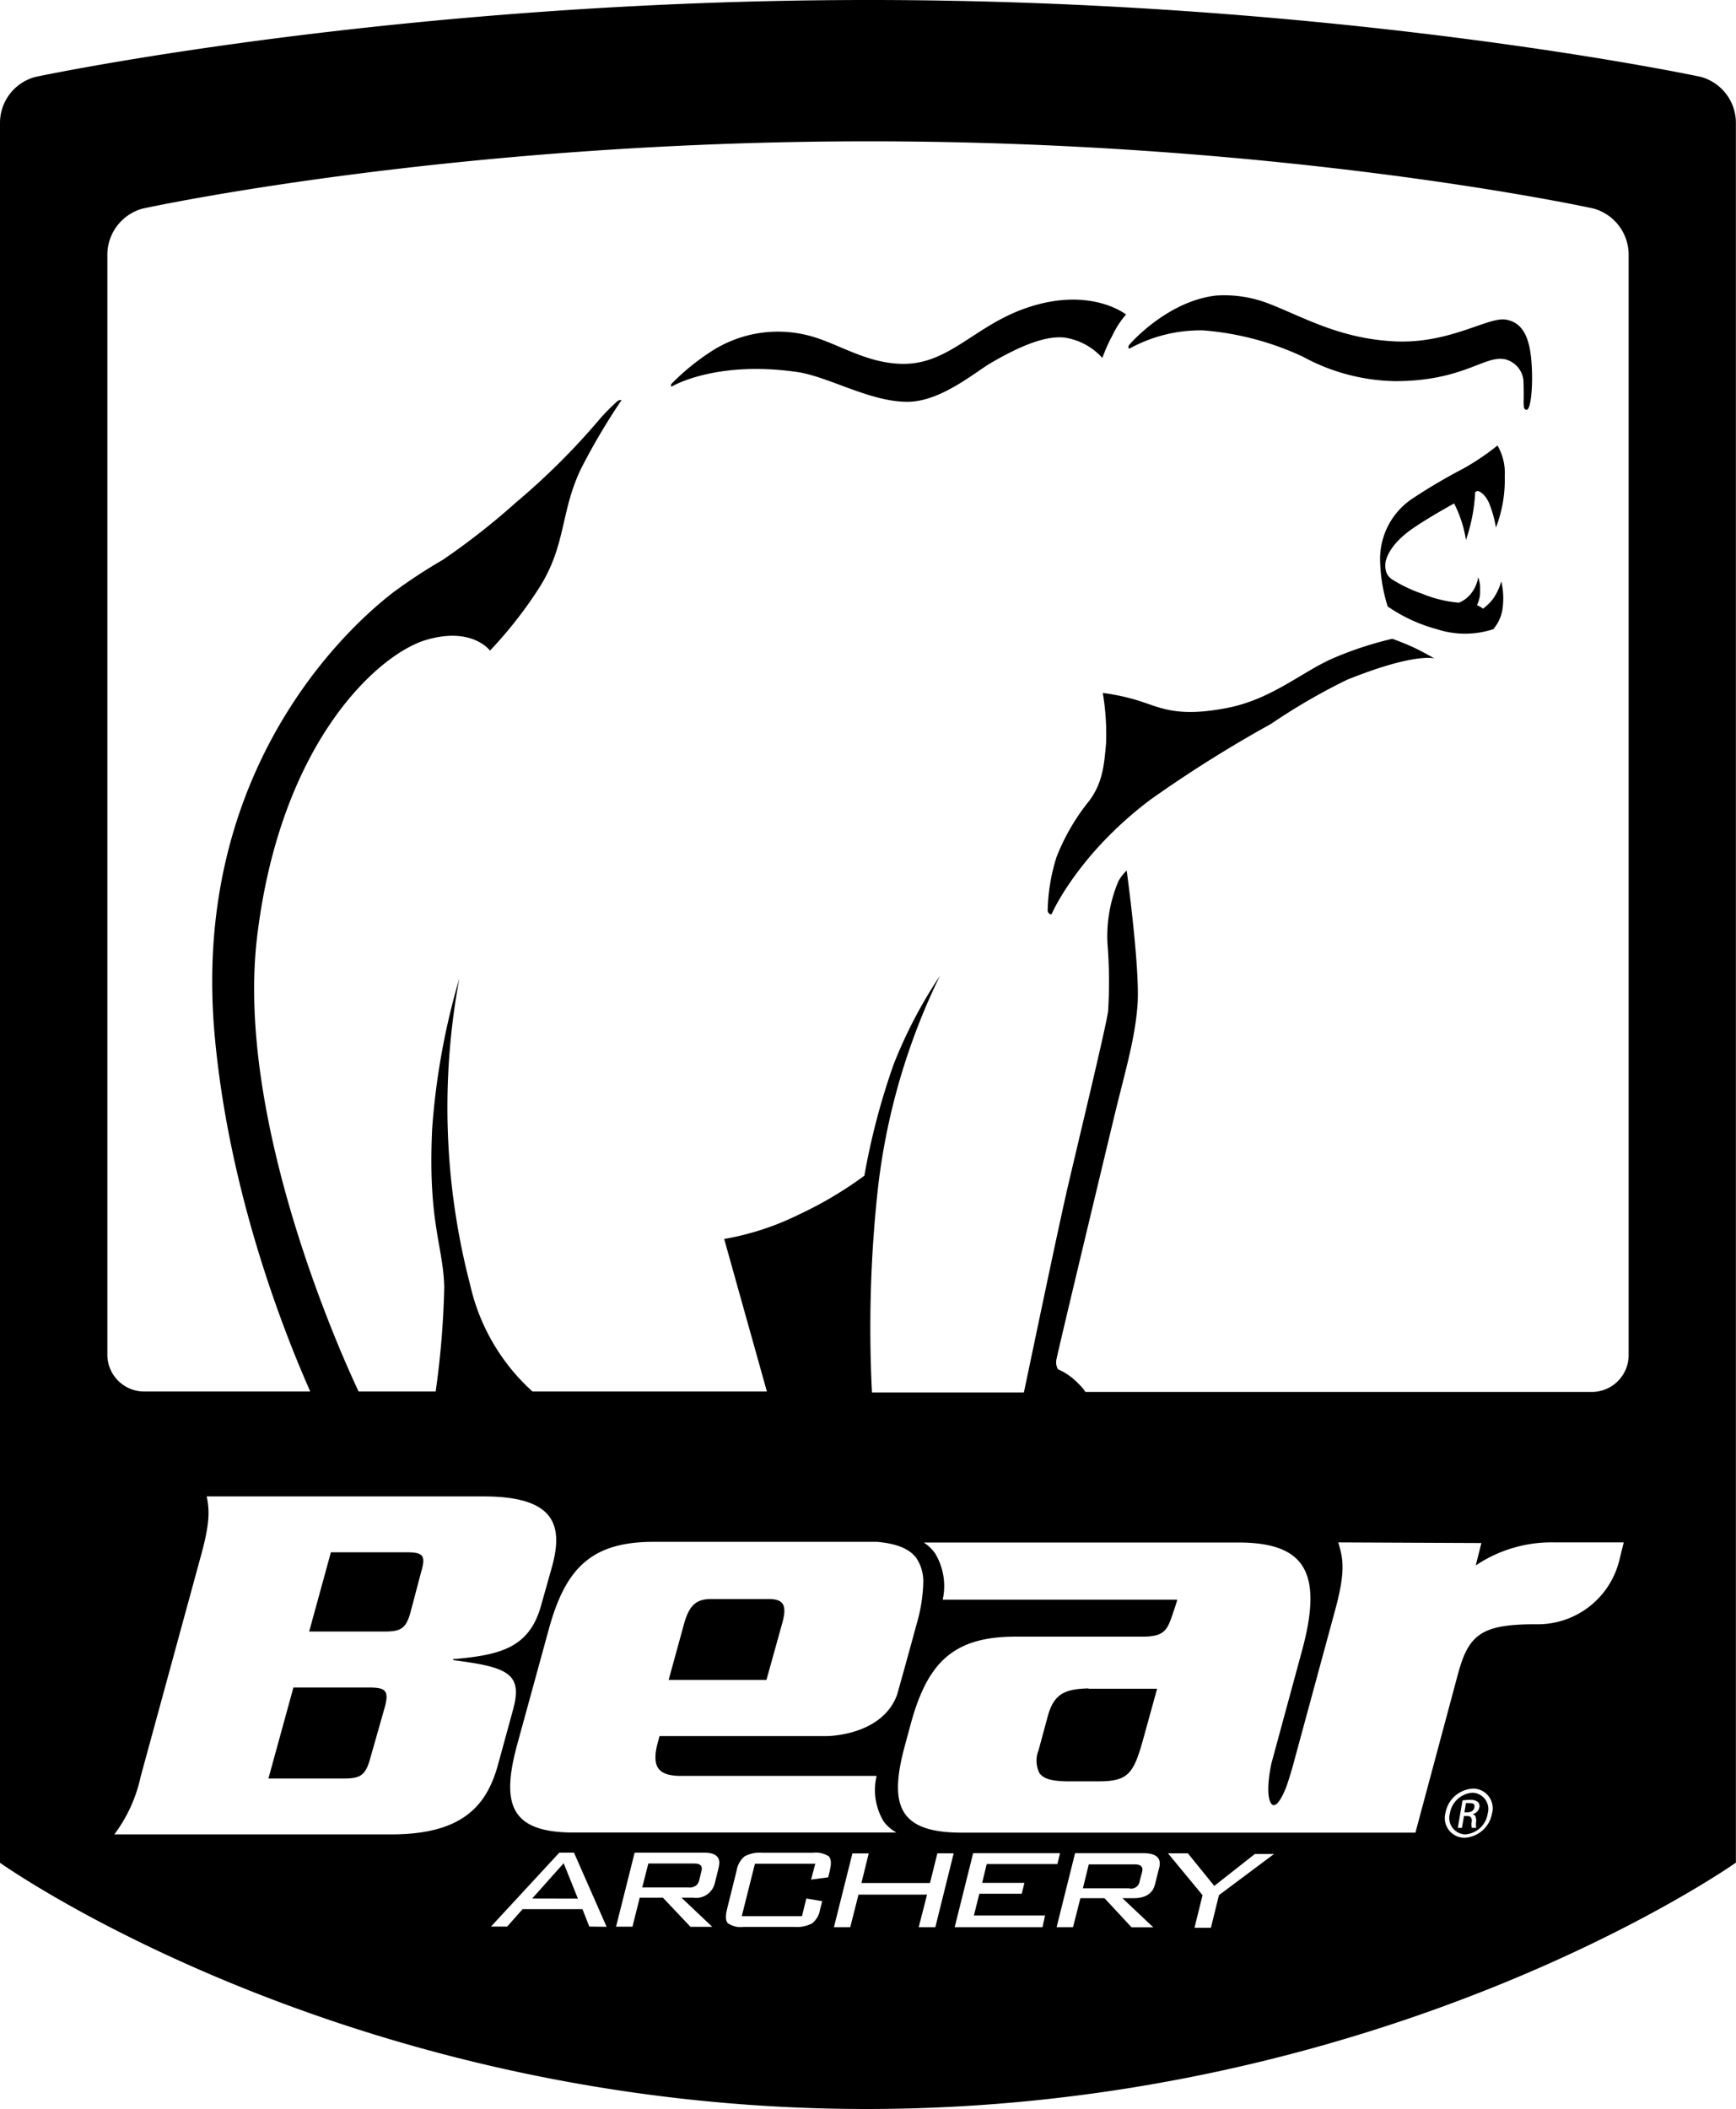 <svg data-name="Layer 1" xmlns="http://www.w3.org/2000/svg" viewBox="0 0 159.75 194.01"><title>brand-bear</title><path d="M48.97 174.64l4.21.01-1.31-3.26-2.9 3.25zm51.2-19.33c-2.13.06-3.19.45-3.76 2.59l-.84 3.1a2.55 2.55 0 0 0 .08 2.1c.45.64 1.41.72 2.44.76h3c2.79 0 3.25-.73 4.18-4.14l1.21-4.38h-6.31zM72 149.25c.41-1.54.16-2.16-1.26-2.16h-5.3c-1.42 0-2 .63-2.46 2.16l-1.45 5.28h9zm63.48 15.66a2.26 2.26 0 0 0-2.06 1.91 1.51 1.51 0 0 0 1.42 1.92 2.25 2.25 0 0 0 2.06-1.91 1.5 1.5 0 0 0-1.42-1.92zm.06 2c.2 0 .31.24.3.61a2.4 2.4 0 0 0 0 .62h-.4a1.6 1.6 0 0 1 0-.64c0-.32-.14-.45-.45-.45h-.27l-.19 1.09h-.38l.43-2.52a4.4 4.4 0 0 1 .7-.06 1.11 1.11 0 0 1 .71.19.53.53 0 0 1 .14.52.77.77 0 0 1-.6.6z"/><path d="M135.18 165.86h-.28l-.14.85h.24c.32 0 .61-.12.67-.43s-.04-.42-.49-.42zm-71.29 5.56h-4.23l-.56 2.2h4.23a1 1 0 0 0 .8-.24 1.11 1.11 0 0 0 .22-.45l.2-.83c.12-.45-.1-.68-.66-.68zm40.53.08h-4.23l-.54 2.2h4.23a.79.79 0 0 0 1-.69l.22-.82c.11-.46-.1-.69-.68-.69zm-70.47-16.27H27l-2.3 8.37h6.91c1.5 0 2-.25 2.43-1.75l1.38-4.85c.4-1.52.03-1.77-1.47-1.77z"/><path d="M156.51 7.07S123.48 0 79.94 0 3.24 7.08 3.24 7.08A4.38 4.38 0 0 0 0 11.22v160.13S31.78 194 79.74 194s80-22.66 80-22.66V11.22a4.39 4.39 0 0 0-3.23-4.15zM62.67 163.36h18a5.58 5.58 0 0 0 .66 4.21 3.74 3.74 0 0 0 1.16 1H52.82c-5.78 0-6.75-2.5-5.23-8.08l2.9-10.58c1.52-5.57 3.85-8.08 9.64-8.08h20.56c1.8.15 3 .63 3.64 1.5a3.9 3.9 0 0 1 .63 2.35 15 15 0 0 1-.63 3.78s-.81 3-1.55 5.62l-.22.79c-1.29 3.59-5.85 3.82-6.5 3.83H60.69l-.23.86c-.46 2 .14 2.8 2.21 2.8zm87.2-38.77a3.39 3.39 0 0 1-3.31 3.45H99.88a3.82 3.82 0 0 0-.61-.73 5.86 5.86 0 0 0-1.92-1.36 1.32 1.32 0 0 1-.11-1c.13-.73 4.15-17.48 5.22-21.94s2-7.44 2.22-10.63c.23-3.37-1-12.3-1-12.3a3.78 3.78 0 0 0-.77 1 13 13 0 0 0-1 5.69 44.28 44.28 0 0 1 .06 6.26c-.29 1.86-2.66 11.62-3.75 16.31-.95 4.13-3.4 15.91-4 18.75H80.24a118 118 0 0 1 .49-18.24 60.07 60.07 0 0 1 5.76-20.08 42.92 42.92 0 0 0-4.26 8.15 64.22 64.22 0 0 0-2.69 10.23 35.23 35.23 0 0 1-6 3.56 25.23 25.23 0 0 1-6.9 2.26L70.57 128H49a18.78 18.78 0 0 1-5.73-9.79 64.68 64.68 0 0 1-1-28.21 65.5 65.5 0 0 0-2.5 13.81c-.41 8.59 1 10.71 1.11 14.55a79.78 79.78 0 0 1-.79 9.64H33c-1.3-2.74-11.39-24.73-9.34-41.83 2.16-18 11.21-26.05 15.6-27.32 4.22-1.22 5.83 1 5.83 1a39.36 39.36 0 0 0 4.42-5.61c2.66-4.09 2-7.12 4-11.21a60 60 0 0 1 3.69-6.23.54.54 0 0 0-.46.17 19.56 19.56 0 0 0-1.46 1.47 64.59 64.59 0 0 1-7.81 7.79 65.4 65.4 0 0 1-6.71 5.26 49.16 49.16 0 0 0-4.64 3.05c-2 1.57-18.65 14.57-16.38 40.54C21 109.31 25.89 122 28.55 128H13.19a3.39 3.39 0 0 1-3.31-3.45V23.35a4.41 4.41 0 0 1 3.24-4.16S41.33 13 79.94 13s66.69 6.18 66.69 6.18a4.41 4.41 0 0 1 3.24 4.16zM36 168.74H10.52a13.61 13.61 0 0 0 2.43-5.34l5.57-20.4c.82-3 .75-4.13.5-5.35H44.5c6.55 0 7.34 2.63 6.31 6.42l-1 3.55c-1.07 3.93-3.69 4.62-8.11 5v.09c5 .64 6.42 1.21 5.52 4.53l-1.41 5.15c-1.04 3.73-3.27 6.35-9.81 6.35zm18.23 8.48l-.63-1.6h-5.51l-1.42 1.6h-1.49l6.29-6.8h1.35l3 6.82zm11.92-5.49l-.38 1.53a1.77 1.77 0 0 1-2 1.3h-1.06l2.83 2.68h-2L61 174.56h-2.13l-.67 2.67h-1.51l1.71-6.81h6.39c1.12 0 1.56.45 1.35 1.31zm10.22.32l-.16.64-1.57.21.38-1.46h-5.55l-1.21 4.82h5.54l.4-1.62 1.46.24-.2.8a2 2 0 0 1-.74 1.25 3 3 0 0 1-1.61.32h-4.68a2.07 2.07 0 0 1-1.45-.34c-.21-.21-.23-.64-.08-1.28l.89-3.58a2.13 2.13 0 0 1 .73-1.29 2.92 2.92 0 0 1 1.62-.33h4.66a2.24 2.24 0 0 1 1.47.33c.21.24.25.66.09 1.29zm9.7 5.23h-1.53l.77-3H79l-.76 3h-1.5l1.7-6.79h1.5l-.67 2.72h6.31l.68-2.73h1.5zm9.86 0h-8.08l1.7-6.81h8l-.25 1h-6.5l-.42 1.73h3.89l-.25 1h-3.9l-.5 2h6.55zm10.74-5.48l-.38 1.52c-.21.86-.88 1.29-2 1.29h-1l2.84 2.68h-2l-2.49-2.68h-2.22l-.68 2.67h-1.51l1.7-6.81h6.39c1.12.03 1.57.47 1.35 1.35zm5.5 2.53l-.74 3h-1.51l.74-3-3.18-3.85h1.83l2.43 3 3.74-2.94h1.76zm25.13-7.54a2.7 2.7 0 0 1-2.53 2.26 1.81 1.81 0 0 1-1.76-2.26 2.71 2.71 0 0 1 2.53-2.26 1.81 1.81 0 0 1 1.76 2.29zm11.7-23.21a7.73 7.73 0 0 1-7.7 5.83c-4.9 0-6.13.9-7.11 4.48l-3.94 14.69H88.49c-5.78 0-6.73-2.49-5.21-8.05l.52-1.92c1.51-5.56 3.83-8.06 9.62-8.06h11.72c1.8 0 2.21-.48 2.64-1.7s.56-1.7.56-1.7H86.75a5.82 5.82 0 0 0-.7-4.26 3.73 3.73 0 0 0-1.05-1h28.93c6.15 0 7.86 2.72 5.87 10L117 162.2c-.07.32-.57 2.71-.07 3.63.24.44.71.34 1.41-1.39.21-.57.41-1.23.63-2l3.92-14.44c1-3.69.65-4.76.26-6.12l13.17.06-.52 2.06a12.53 12.53 0 0 1 7.27-2.12h6.35z"/><path d="M37.35 142.79h-6.9l-2 7.29h6.9c1.5 0 2-.24 2.42-1.75l1-3.79c.46-1.54.08-1.75-1.42-1.75zm92.86-94.32c1.2-.8 2.52-1.56 3.6-2.16a11.16 11.16 0 0 1 1.09 3.36 15.79 15.79 0 0 0 .85-4.41l.21-.1s.59.07 1.07 1.12a10.8 10.8 0 0 1 .63 2.25 12.27 12.27 0 0 0 .81-4.75 5 5 0 0 0-.67-2.8 22.53 22.53 0 0 1-3.12 2.11 51.67 51.67 0 0 0-4.79 2.83 6.67 6.67 0 0 0-2.89 5.66 15 15 0 0 0 .7 4.21 14.77 14.77 0 0 0 4.53 2.09 8.37 8.37 0 0 0 5.18 0 3.7 3.7 0 0 0 .83-1.71 6.87 6.87 0 0 0-.09-2.7 5.3 5.3 0 0 1-.76 1.62 4.61 4.61 0 0 1-.92.9 1.64 1.64 0 0 0-.29-.19l-.27-.14a2.66 2.66 0 0 0 .29-1.35 3.08 3.08 0 0 0-.17-1.21 3.28 3.28 0 0 1-.77 1.63 2.83 2.83 0 0 1-1 .71 11.33 11.33 0 0 1-3.43-.84 12.83 12.83 0 0 1-2.72-1.3 1.28 1.28 0 0 1-.54-.67 2 2 0 0 1-.08-.84c.02-.14.18-1.64 2.72-3.32zm-2.09 10.29a32.62 32.62 0 0 0-5.49 1.81c-2.8 1.23-5.56 3.7-9.55 4.52-5 1-6.42-.1-8.65-.74a20.32 20.32 0 0 0-2.95-.61 22.6 22.6 0 0 1 .3 4.67c-.18 2.06-.34 3.63-1.55 5.26a19.52 19.52 0 0 0-3 5.15 17.34 17.34 0 0 0-.82 4.89.36.36 0 0 0 .35.4s2.32-5.43 9.06-10.52a117.22 117.22 0 0 1 11.14-7 56 56 0 0 1 7-4.06c6.28-2.53 8.04-1.96 8.04-1.96s-1.17-.68-2.06-1.08-1.82-.73-1.82-.73zm10.45-29.36c-1.63-.28-5.16 2.25-10.24 2s-8.41-2.25-11.55-3.46a11.25 11.25 0 0 0-4.91-.75c-4.37.52-7.72 4.24-7.94 4.52s0 .36 0 .36a13.57 13.57 0 0 1 6.77-1.68 26.5 26.5 0 0 1 9.21 2.43 18.35 18.35 0 0 0 8.46 2.24c6.34 0 8.28-2.45 10.17-2a2.23 2.23 0 0 1 1.66 2.21c.07 1.89-.13 2.42.29 2.42s.63-2.64.4-4.81-.95-3.24-2.32-3.48zM98 31.06a5.81 5.81 0 0 1 3.44 1.87 15.38 15.38 0 0 1 .94-2.1 8.23 8.23 0 0 1 1.24-1.9s-3.27-2.62-9.15-.61c-4.75 1.62-7.09 5.15-11.32 5.15-3.37 0-6-1.87-8.61-2.57a11.29 11.29 0 0 0-9.25 1.53 21.35 21.35 0 0 0-3.5 2.88.22.22 0 0 0 0 .26s4-2.44 11.57-1.35c2.85.41 6.7 2.75 10.14 2.74 3.06 0 6.17-2.69 7.73-3.6 1.84-1.06 4.68-2.57 6.77-2.3z"/></svg>